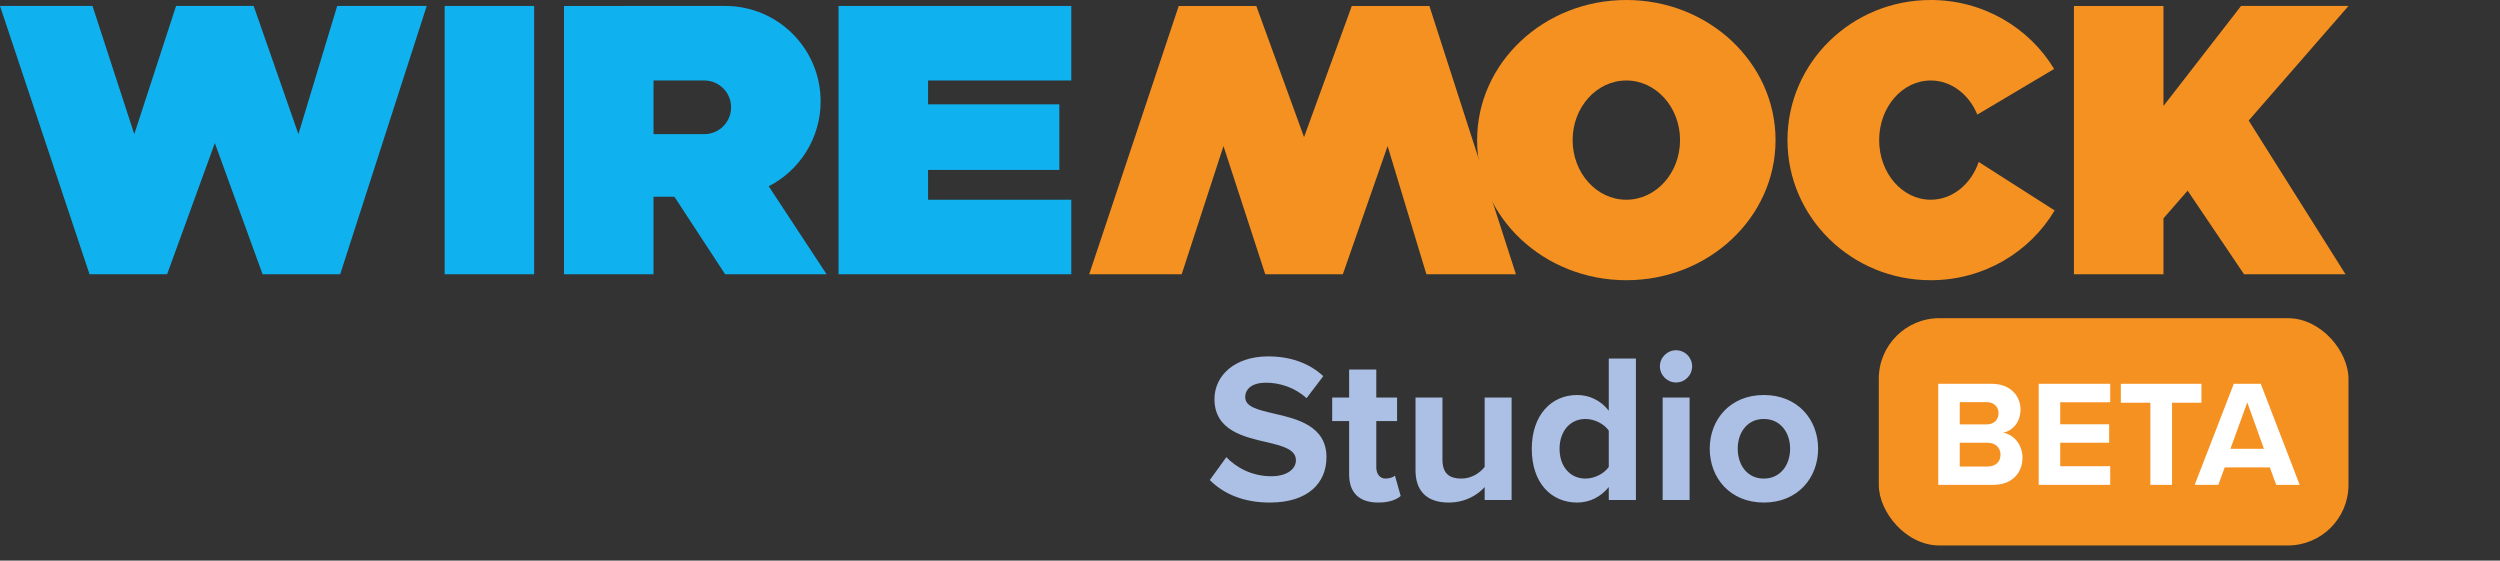 <svg width="165" height="37" viewBox="0 0 165 37" fill="none" xmlns="http://www.w3.org/2000/svg">
<rect x="0" y="0" width="165" height="37" fill="#333333" stroke="none"/>
<path d="M5.909 18.101L0 0.393H6.105L8.863 8.854L11.62 0.393H16.741L19.695 8.854L22.255 0.393H28.164L22.452 18.101H17.332L14.18 9.444L11.029 18.101H5.909Z" fill="#0FB2EF"/>
<path d="M77.796 0.394L71.887 18.101H77.992L80.75 9.641L83.507 18.101H88.628L91.582 9.641L94.142 18.101H100.051L94.339 0.394H89.219L86.067 9.05L82.916 0.394H77.796Z" fill="#F59121"/>
<path d="M29.346 0.393H35.254V18.101H29.346L29.346 0.393Z" fill="#0FB2EF"/>
<path fill-rule="evenodd" clip-rule="evenodd" d="M70.705 5.312V0.393L55.343 0.393L55.343 0.394H55.343V18.101H61.252L70.705 18.101V13.182L61.252 13.182V11.215H69.917V6.886L61.252 6.886V5.312L70.705 5.312Z" fill="#0FB2EF"/>
<path fill-rule="evenodd" clip-rule="evenodd" d="M41.163 0.393H47.865C51.343 0.393 54.161 3.212 54.161 6.689C54.161 9.133 52.77 11.251 50.736 12.294L54.555 18.101H47.859L44.511 12.985L44.511 12.985H43.132V18.101H37.224V0.394H41.163V0.393ZM43.132 8.854L43.132 5.312H46.482C47.46 5.312 48.253 6.105 48.253 7.083C48.253 8.061 47.46 8.854 46.482 8.854H43.132Z" fill="#0FB2EF"/>
<path fill-rule="evenodd" clip-rule="evenodd" d="M107.338 18.494C112.777 18.494 117.186 14.354 117.186 9.247C117.186 4.14 112.777 0 107.338 0C101.899 0 97.49 4.14 97.49 9.247C97.49 14.354 101.899 18.494 107.338 18.494ZM110.883 9.247C110.883 7.074 109.296 5.312 107.338 5.312C105.38 5.312 103.793 7.074 103.793 9.247C103.793 11.42 105.38 13.182 107.338 13.182C109.296 13.182 110.883 11.42 110.883 9.247Z" fill="#F59121"/>
<path fill-rule="evenodd" clip-rule="evenodd" d="M135.606 13.888C133.969 16.642 130.919 18.494 127.427 18.494C122.206 18.494 117.973 14.354 117.973 9.247C117.973 4.14 122.206 0 127.427 0C130.896 0 133.928 1.828 135.573 4.552L130.504 7.563C129.958 6.232 128.785 5.312 127.427 5.312C125.547 5.312 124.024 7.074 124.024 9.247C124.024 11.42 125.547 13.182 127.427 13.182C128.866 13.182 130.097 12.149 130.594 10.689L135.606 13.888Z" fill="#F59121"/>
<path fill-rule="evenodd" clip-rule="evenodd" d="M142.789 6.994V0.394H136.881V18.101H142.789V14.412L144.384 12.582L148.107 18.101H154.803L148.414 7.955L155 0.393H147.91L142.789 6.994Z" fill="#F59121"/>
<path d="M79.847 31.684C80.729 32.566 82.017 33.168 83.809 33.168C86.329 33.168 87.547 31.88 87.547 30.172C87.547 28.1 85.587 27.638 84.047 27.288C82.969 27.036 82.185 26.84 82.185 26.21C82.185 25.65 82.661 25.258 83.557 25.258C84.467 25.258 85.475 25.58 86.231 26.28L87.337 24.824C86.413 23.97 85.181 23.522 83.697 23.522C81.499 23.522 80.155 24.782 80.155 26.336C80.155 28.422 82.115 28.842 83.641 29.192C84.719 29.444 85.531 29.682 85.531 30.382C85.531 30.914 84.999 31.432 83.907 31.432C82.619 31.432 81.597 30.858 80.939 30.172L79.847 31.684ZM90.962 33.168C91.704 33.168 92.18 32.972 92.445 32.734L92.067 31.39C91.969 31.488 91.718 31.586 91.451 31.586C91.059 31.586 90.835 31.264 90.835 30.844V27.792H92.207V26.238H90.835V24.39H89.043V26.238H87.924V27.792H89.043V31.32C89.043 32.524 89.716 33.168 90.962 33.168ZM97.988 33H99.766V26.238H97.988V30.816C97.68 31.208 97.134 31.586 96.448 31.586C95.692 31.586 95.202 31.278 95.202 30.34V26.238H93.424V31.04C93.424 32.356 94.124 33.168 95.608 33.168C96.714 33.168 97.526 32.664 97.988 32.146V33ZM106.179 33H107.971V23.662H106.179V27.106C105.647 26.42 104.891 26.07 104.093 26.07C102.371 26.07 101.097 27.414 101.097 29.626C101.097 31.88 102.385 33.168 104.093 33.168C104.905 33.168 105.647 32.804 106.179 32.146V33ZM106.179 30.816C105.871 31.264 105.241 31.586 104.639 31.586C103.631 31.586 102.931 30.788 102.931 29.626C102.931 28.45 103.631 27.652 104.639 27.652C105.241 27.652 105.871 27.974 106.179 28.422V30.816ZM110.617 25.244C111.205 25.244 111.681 24.768 111.681 24.18C111.681 23.592 111.205 23.116 110.617 23.116C110.043 23.116 109.553 23.592 109.553 24.18C109.553 24.768 110.043 25.244 110.617 25.244ZM109.735 33H111.513V26.238H109.735V33ZM116.412 33.168C118.652 33.168 119.996 31.544 119.996 29.612C119.996 27.694 118.652 26.07 116.412 26.07C114.186 26.07 112.842 27.694 112.842 29.612C112.842 31.544 114.186 33.168 116.412 33.168ZM116.412 31.586C115.306 31.586 114.69 30.676 114.69 29.612C114.69 28.562 115.306 27.652 116.412 27.652C117.518 27.652 118.148 28.562 118.148 29.612C118.148 30.676 117.518 31.586 116.412 31.586Z" fill="#ACBFE4"/>
<rect x="124" y="21" width="31" height="15" rx="4" fill="#F59121"/>
<path d="M127.924 32H131.544C132.814 32 133.484 31.2 133.484 30.2C133.484 29.36 132.914 28.67 132.204 28.56C132.834 28.43 133.354 27.87 133.354 27.03C133.354 26.14 132.704 25.33 131.434 25.33H127.924V32ZM129.344 28.01V26.54H131.124C131.604 26.54 131.904 26.86 131.904 27.27C131.904 27.7 131.604 28.01 131.124 28.01H129.344ZM129.344 30.79V29.22H131.174C131.734 29.22 132.034 29.58 132.034 30C132.034 30.48 131.714 30.79 131.174 30.79H129.344ZM134.555 32H139.275V30.77H135.975V29.22H139.205V28H135.975V26.55H139.275V25.33H134.555V32ZM141.925 32H143.355V26.58H145.295V25.33H139.975V26.58H141.925V32ZM150.23 32H151.78L149.21 25.33H147.43L144.85 32H146.41L146.83 30.85H149.81L150.23 32ZM148.32 26.56L149.42 29.62H147.21L148.32 26.56Z" fill="white"/>
</svg>
